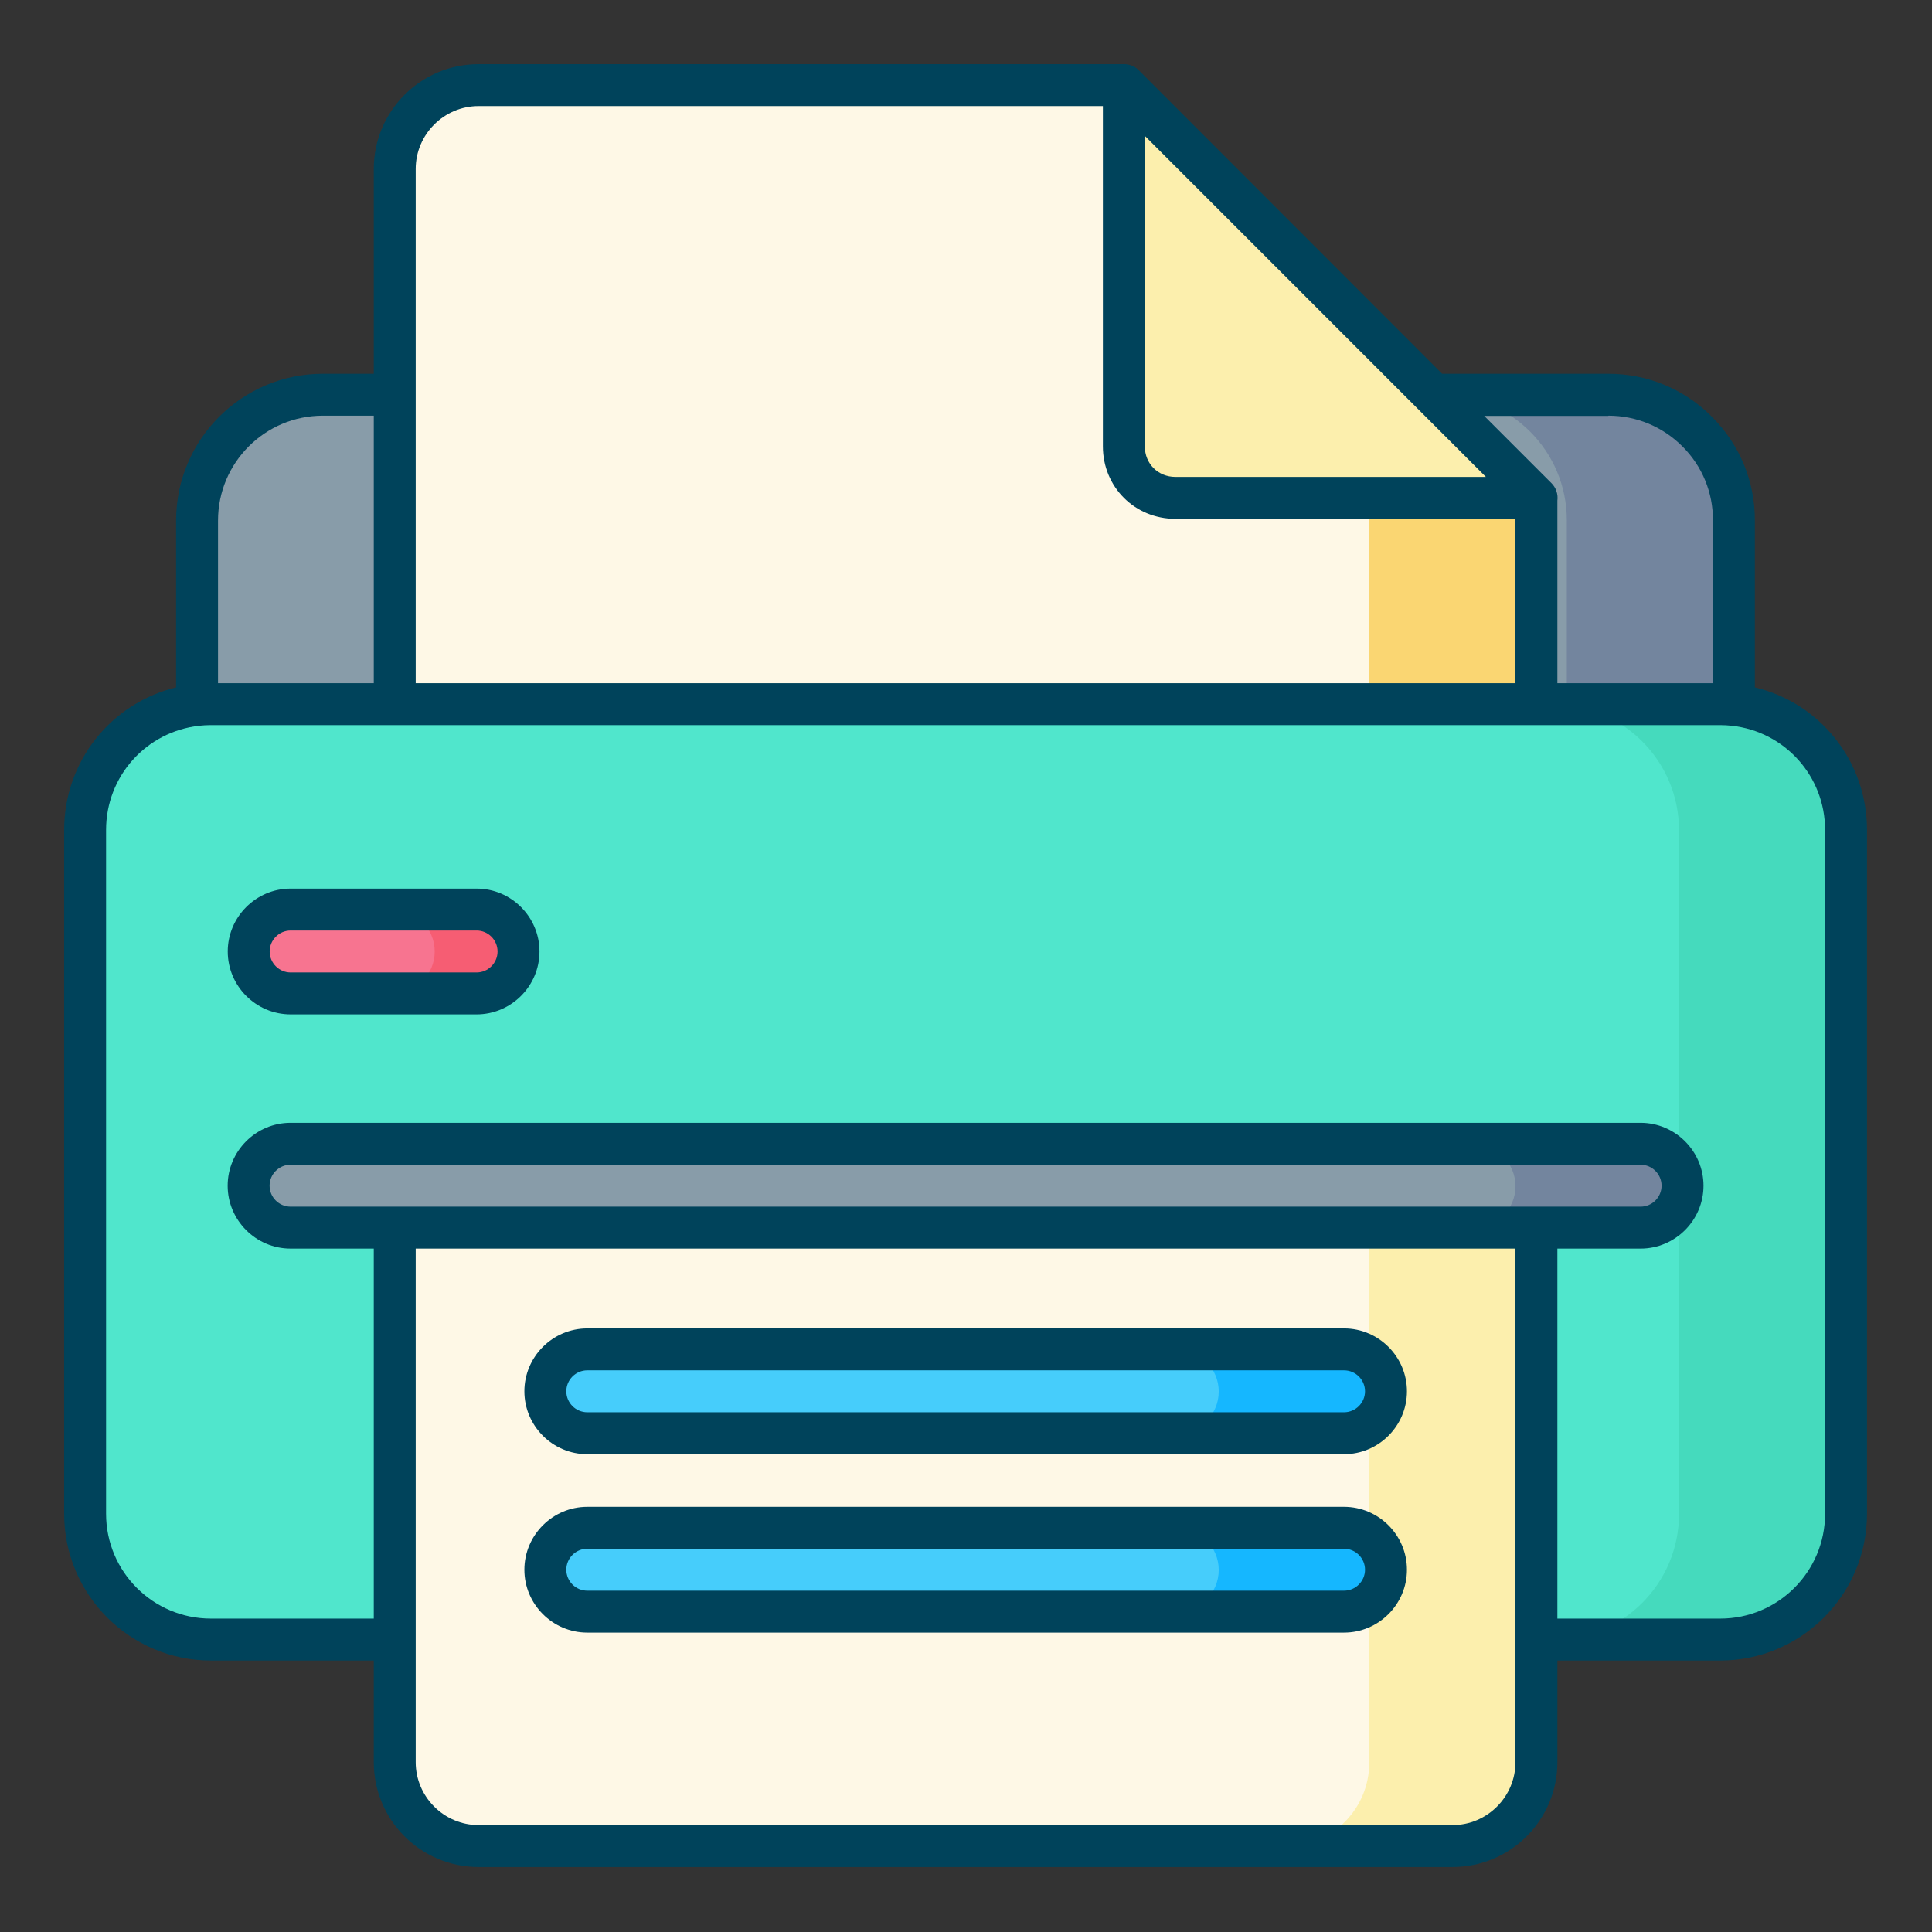<?xml version="1.0" standalone="no"?>
<!DOCTYPE svg PUBLIC "-//W3C//DTD SVG 20010904//EN" "http://www.w3.org/TR/2001/REC-SVG-20010904/DTD/svg10.dtd">
<!-- Created using Krita: https://krita.org -->
<svg xmlns="http://www.w3.org/2000/svg" 
    xmlns:xlink="http://www.w3.org/1999/xlink"
    xmlns:krita="http://krita.org/namespaces/svg/krita"
    xmlns:sodipodi="http://sodipodi.sourceforge.net/DTD/sodipodi-0.dtd"
    width="23.04pt"
    height="23.04pt"
    viewBox="0 0 23.04 23.04">
<rect x="0" y="0" width="23.04" height="23.04" fill="#333333" stroke="none"/>
<defs/>
<path id="shape0" transform="matrix(0.025 0 0 0.025 2.35 4.709)" fill="#889ca9" stroke-opacity="0" stroke="#000000" stroke-width="0" stroke-linecap="square" stroke-linejoin="bevel" d="M673.2 0L60 0C26.9 0 0 26.9 0 60L0 386.2C0 419.3 26.9 446.2 60 446.2L673.1 446.2C706.2 446.2 733.1 419.3 733.1 386.2L733.1 60C733.2 26.8 706.3 0 673.2 0Z" sodipodi:nodetypes="ccccccccc"/><path id="shape1" transform="matrix(0.025 0 0 0.025 4.709 1.015)" fill="#fef8e6" stroke-opacity="0" stroke="#000000" stroke-width="0" stroke-linecap="square" stroke-linejoin="bevel" d="M544.6 196.9L544.6 319.9C544.6 333.5 533.6 344.5 520 344.5L24.6 344.5C11 344.5 0 333.5 0 319.9L0 40C0 17.9 17.9 0 40 0L347.8 0Z" sodipodi:nodetypes="ccccccccc"/><path id="shape2" transform="matrix(0.025 0 0 0.025 17.185 4.709)" fill="#73859e" stroke-opacity="0" stroke="#000000" stroke-width="0" stroke-linecap="square" stroke-linejoin="bevel" d="M140 60L140 386.2C140 419.3 113.1 446.2 80 446.2L0 446.2C33.1 446.2 60 419.3 60 386.2L60 60C60.1 26.8 33.2 0 0.1 0L80.1 0C113.2 0 140.1 26.8 140 60Z" sodipodi:nodetypes="ccccccccc"/><path id="shape3" transform="matrix(0.025 0 0 0.025 15.715 5.94)" fill="#fad672" stroke-opacity="0" stroke="#000000" stroke-width="0" stroke-linecap="square" stroke-linejoin="bevel" d="M104.6 0L104.6 123C104.6 136.6 93.6 147.6 80 147.6L0 147.6C13.6 147.6 24.6 136.6 24.6 123L24.6 0Z" sodipodi:nodetypes="ccccccc"/><path id="shape4" transform="matrix(0.025 0 0 0.025 1.015 8.401)" fill="#50e6cc" stroke-opacity="0" stroke="#000000" stroke-width="0" stroke-linecap="square" stroke-linejoin="bevel" d="M780 0L60 0C26.9 0 0 26.9 0 60L0 386.2C0 419.3 26.9 446.2 60 446.2L780 446.2C813.1 446.2 840 419.3 840 386.2L840 60C840 26.9 813.1 0 780 0Z" sodipodi:nodetypes="ccccccccc"/><path id="shape5" transform="matrix(0.025 0 0 0.025 18.523 8.401)" fill="#45dabd" stroke-opacity="0" stroke="#000000" stroke-width="0" stroke-linecap="square" stroke-linejoin="bevel" d="M140 60L140 386.2C140 419.3 113.1 446.2 80 446.2L0 446.2C33.1 446.2 60 419.3 60 386.2L60 60C60 26.9 33.1 0 0 0L80 0C113.1 0 140 26.9 140 60Z" sodipodi:nodetypes="ccccccccc"/><path id="shape6" transform="matrix(0.025 0 0 0.025 13.408 1.015)" fill="#fcefad" stroke-opacity="0" stroke="#000000" stroke-width="0" stroke-linecap="square" stroke-linejoin="bevel" d="M0 172.3C0 186.1 10.8 196.9 24.6 196.9L196.9 196.9L0 0Z" sodipodi:nodetypes="ccccc"/><path id="shape7" transform="matrix(0.025 0 0 0.025 4.709 14.146)" fill="#fef8e6" stroke-opacity="0" stroke="#000000" stroke-width="0" stroke-linecap="square" stroke-linejoin="bevel" d="M544.6 0L544.6 275C544.6 297.1 526.7 315 504.6 315L40 315C17.9 315 0 297.1 0 275L0 0Z" sodipodi:nodetypes="ccccccc"/><path id="shape8" transform="matrix(0.025 0 0 0.025 15.329 14.146)" fill="#fcefad" stroke-opacity="0" stroke="#000000" stroke-width="0" stroke-linecap="square" stroke-linejoin="bevel" d="M120 0L120 275C120 297.1 102.1 315 80 315L0 315C22.1 315 40 297.1 40 275L40 0Z" sodipodi:nodetypes="ccccccc"/><path id="shape9" transform="matrix(0.025 0 0 0.025 2.966 13.646)" fill="#889ca9" stroke-opacity="0" stroke="#000000" stroke-width="0" stroke-linecap="square" stroke-linejoin="bevel" d="M664 40L20 40C9 40 0 31 0 20C0 9 9 0 20 0L664 0C675 0 684 9 684 20C684 31 675 40 664 40Z" sodipodi:nodetypes="ccccccc"/><path id="shape10" transform="matrix(0.025 0 0 0.025 2.966 10.847)" fill="#f77490" stroke-opacity="0" stroke="#000000" stroke-width="0" stroke-linecap="square" stroke-linejoin="bevel" d="M108.7 40L20 40C9 40 0 31 0 20C0 9 9 0 20 0L108.7 0C119.7 0 128.7 9 128.7 20C128.7 31 119.7 40 108.7 40Z" sodipodi:nodetypes="ccccccc"/><path id="shape11" transform="matrix(0.025 0 0 0.025 6.505 16.095)" fill="#46cdfb" stroke-opacity="0" stroke="#000000" stroke-width="0" stroke-linecap="square" stroke-linejoin="bevel" d="M381 125.1L20 125.1C9 125.1 0 116.1 0 105.1C0 94.1 9 85.1 20 85.1L381 85.1C392 85.1 401 94.1 401 105.1C401 116.1 392 125.1 381 125.1ZM381 40L20 40C9 40 0 31 0 20C0 9 9 0 20 0L381 0C392 0 401 9 401 20C401 31 392 40 381 40Z" sodipodi:nodetypes="cccccccccccccc"/><path id="shape12" transform="matrix(0.025 0 0 0.025 17.573 13.646)" fill="#73859e" stroke-opacity="0" stroke="#000000" stroke-width="0" stroke-linecap="square" stroke-linejoin="bevel" d="M100 20C100 31 91 40 80 40L0 40C11 40 20 31 20 20C20 9 11 0 0 0L80 0C91 0 100 9 100 20Z" sodipodi:nodetypes="ccccccc"/><path id="shape13" transform="matrix(0.025 0 0 0.025 4.684 10.847)" fill="#f65d73" stroke-opacity="0" stroke="#000000" stroke-width="0" stroke-linecap="square" stroke-linejoin="bevel" d="M60 20C60 31.1 51 40 40 40L0 40C11 40 20 31.1 20 20C20 9 11 0 0 0L40 0C51.1 0 60 8.9 60 20Z" sodipodi:nodetypes="ccccccc"/><path id="shape14" transform="matrix(0.025 0 0 0.025 14.034 16.095)" fill="#15b7ff" stroke-opacity="0" stroke="#000000" stroke-width="0" stroke-linecap="square" stroke-linejoin="bevel" d="M100 105.1C100 116.1 91 125.1 80 125.1L0 125.1C11 125.1 20 116.1 20 105.1C20 94.1 11 85.1 0 85.1L80 85.1C91 85.1 100 94.1 100 105.1ZM100 20C100 31 91 40 80 40L0 40C11 40 20 31 20 20C20 8.9 11 0 0 0L80 0C91 0 100 8.9 100 20Z" sodipodi:nodetypes="cccccccccccccc"/><path id="shape15" transform="matrix(0.025 0 0 0.025 0.765 0.765)" fill="#00435b" stroke-opacity="0" stroke="#000000" stroke-width="0" stroke-linecap="square" stroke-linejoin="bevel" d="M806.5 297.3L806.5 217.8C806.6 199.1 799.3 181.5 786.1 168.3C772.9 155 755.3 147.7 736.6 147.7L657.3 147.7L512.6 2.9C512.3 2.6 511.9 2.3 511.6 2C511.5 1.9 511.4 1.9 511.3 1.8C510.9 1.5 510.6 1.3 510.2 1.1L510.1 1.1C509.7 0.9 509.4 0.8 509 0.6C508.9 0.6 508.8 0.5 508.7 0.5C508.3 0.4 507.9 0.2 507.5 0.2C507.1 0.1 506.7 0.1 506.2 0L197.7 0C170.1 0 147.7 22.4 147.7 50L147.7 147.7L123.4 147.7C84.8 147.7 53.4 179.1 53.4 217.7L53.4 297.3C22.4 304.8 0 332.6 0 365.3L0 691.5C0 730.1 31.4 761.5 70 761.5L147.7 761.5L147.7 810C147.7 837.6 170.1 860 197.7 860L662.3 860C689.9 860 712.3 837.6 712.3 810L712.3 761.5L790 761.5C828.6 761.5 860 730.1 860 691.5L860 365.3C860 332.5 837.6 304.7 806.5 297.3ZM736.6 167.7C750 167.7 762.5 172.9 772 182.4C781.4 191.8 786.6 204.4 786.5 217.7L786.5 295.3L712.3 295.3L712.3 208.2C712.7 205.2 711.7 202.1 709.5 199.9L677.4 167.8L736.6 167.8ZM515.5 34.2L678.2 196.9L530.1 196.9C521.8 196.9 515.5 190.6 515.5 182.3ZM167.7 50C167.7 33.5 181.2 20 197.7 20L495.5 20L495.5 182.3C495.5 201.7 510.7 216.9 530.1 216.9L692.3 216.9L692.3 295.3L167.7 295.3ZM123.4 167.7L147.7 167.7L147.7 295.3L73.4 295.3L73.4 217.7C73.4 190.1 95.8 167.7 123.4 167.7ZM108 545C102.5 545 98 540.5 98 535C98 529.5 102.5 525 108 525L752 525C757.5 525 762 529.5 762 535C762 540.5 757.5 545 752 545ZM692.3 810C692.3 826.5 678.8 840 662.3 840L197.7 840C181.2 840 167.7 826.5 167.7 810L167.7 565L692.3 565ZM840 691.5C840 719.1 817.6 741.5 790 741.5L712.3 741.5L712.3 565L752 565C768.5 565 782 551.5 782 535C782 518.5 768.5 505 752 505L108 505C91.5 505 78 518.5 78 535C78 551.5 91.5 565 108 565L147.7 565L147.7 741.5L70 741.5C42.4 741.5 20 719.1 20 691.5L20 365.3C20 339.7 39.1 318.4 64.5 315.6C66.3 315.4 68.1 315.3 70 315.3L790 315.3C791.8 315.3 793.6 315.4 795.4 315.6C820.8 318.3 840 339.7 840 365.3Z" sodipodi:nodetypes="cccccccccccccccccccccccccccccccccccccccccccccccccccccccccccccccccccccccccccccccccccccccccccccccccc"/><path id="shape16" transform="matrix(0.025 0 0 0.025 2.716 10.597)" fill="#00435b" stroke-opacity="0" stroke="#000000" stroke-width="0" stroke-linecap="square" stroke-linejoin="bevel" d="M118.7 0L30 0C13.5 0 0 13.5 0 30C0 46.5 13.5 60 30 60L118.7 60C135.2 60 148.7 46.5 148.7 30C148.7 13.5 135.2 0 118.7 0ZM118.7 40L30 40C24.5 40 20 35.5 20 30C20 24.5 24.5 20 30 20L118.7 20C124.2 20 128.7 24.5 128.7 30C128.7 35.5 124.2 40 118.7 40ZM532.5 294.9L171.5 294.9C155 294.9 141.5 308.4 141.5 324.9C141.5 341.4 155 354.9 171.5 354.9L532.5 354.9C549 354.9 562.5 341.4 562.5 324.9C562.5 308.4 549 294.9 532.5 294.9ZM532.5 334.9L171.5 334.9C166 334.9 161.5 330.4 161.5 324.9C161.5 319.4 166 314.9 171.5 314.9L532.5 314.9C538 314.9 542.5 319.4 542.5 324.9C542.5 330.4 538 334.9 532.5 334.9ZM532.5 209.8L171.5 209.8C155 209.8 141.5 223.3 141.5 239.8C141.5 256.3 155 269.8 171.5 269.8L532.5 269.8C549 269.8 562.5 256.3 562.5 239.8C562.5 223.3 549 209.8 532.5 209.8ZM532.5 249.8L171.5 249.8C166 249.8 161.5 245.3 161.5 239.8C161.5 234.3 166 229.8 171.5 229.8L532.5 229.8C538 229.8 542.5 234.3 542.5 239.8C542.5 245.3 538 249.8 532.5 249.8Z" sodipodi:nodetypes="cccccccccccccccccccccccccccccccccccccccccc"/>
</svg>
